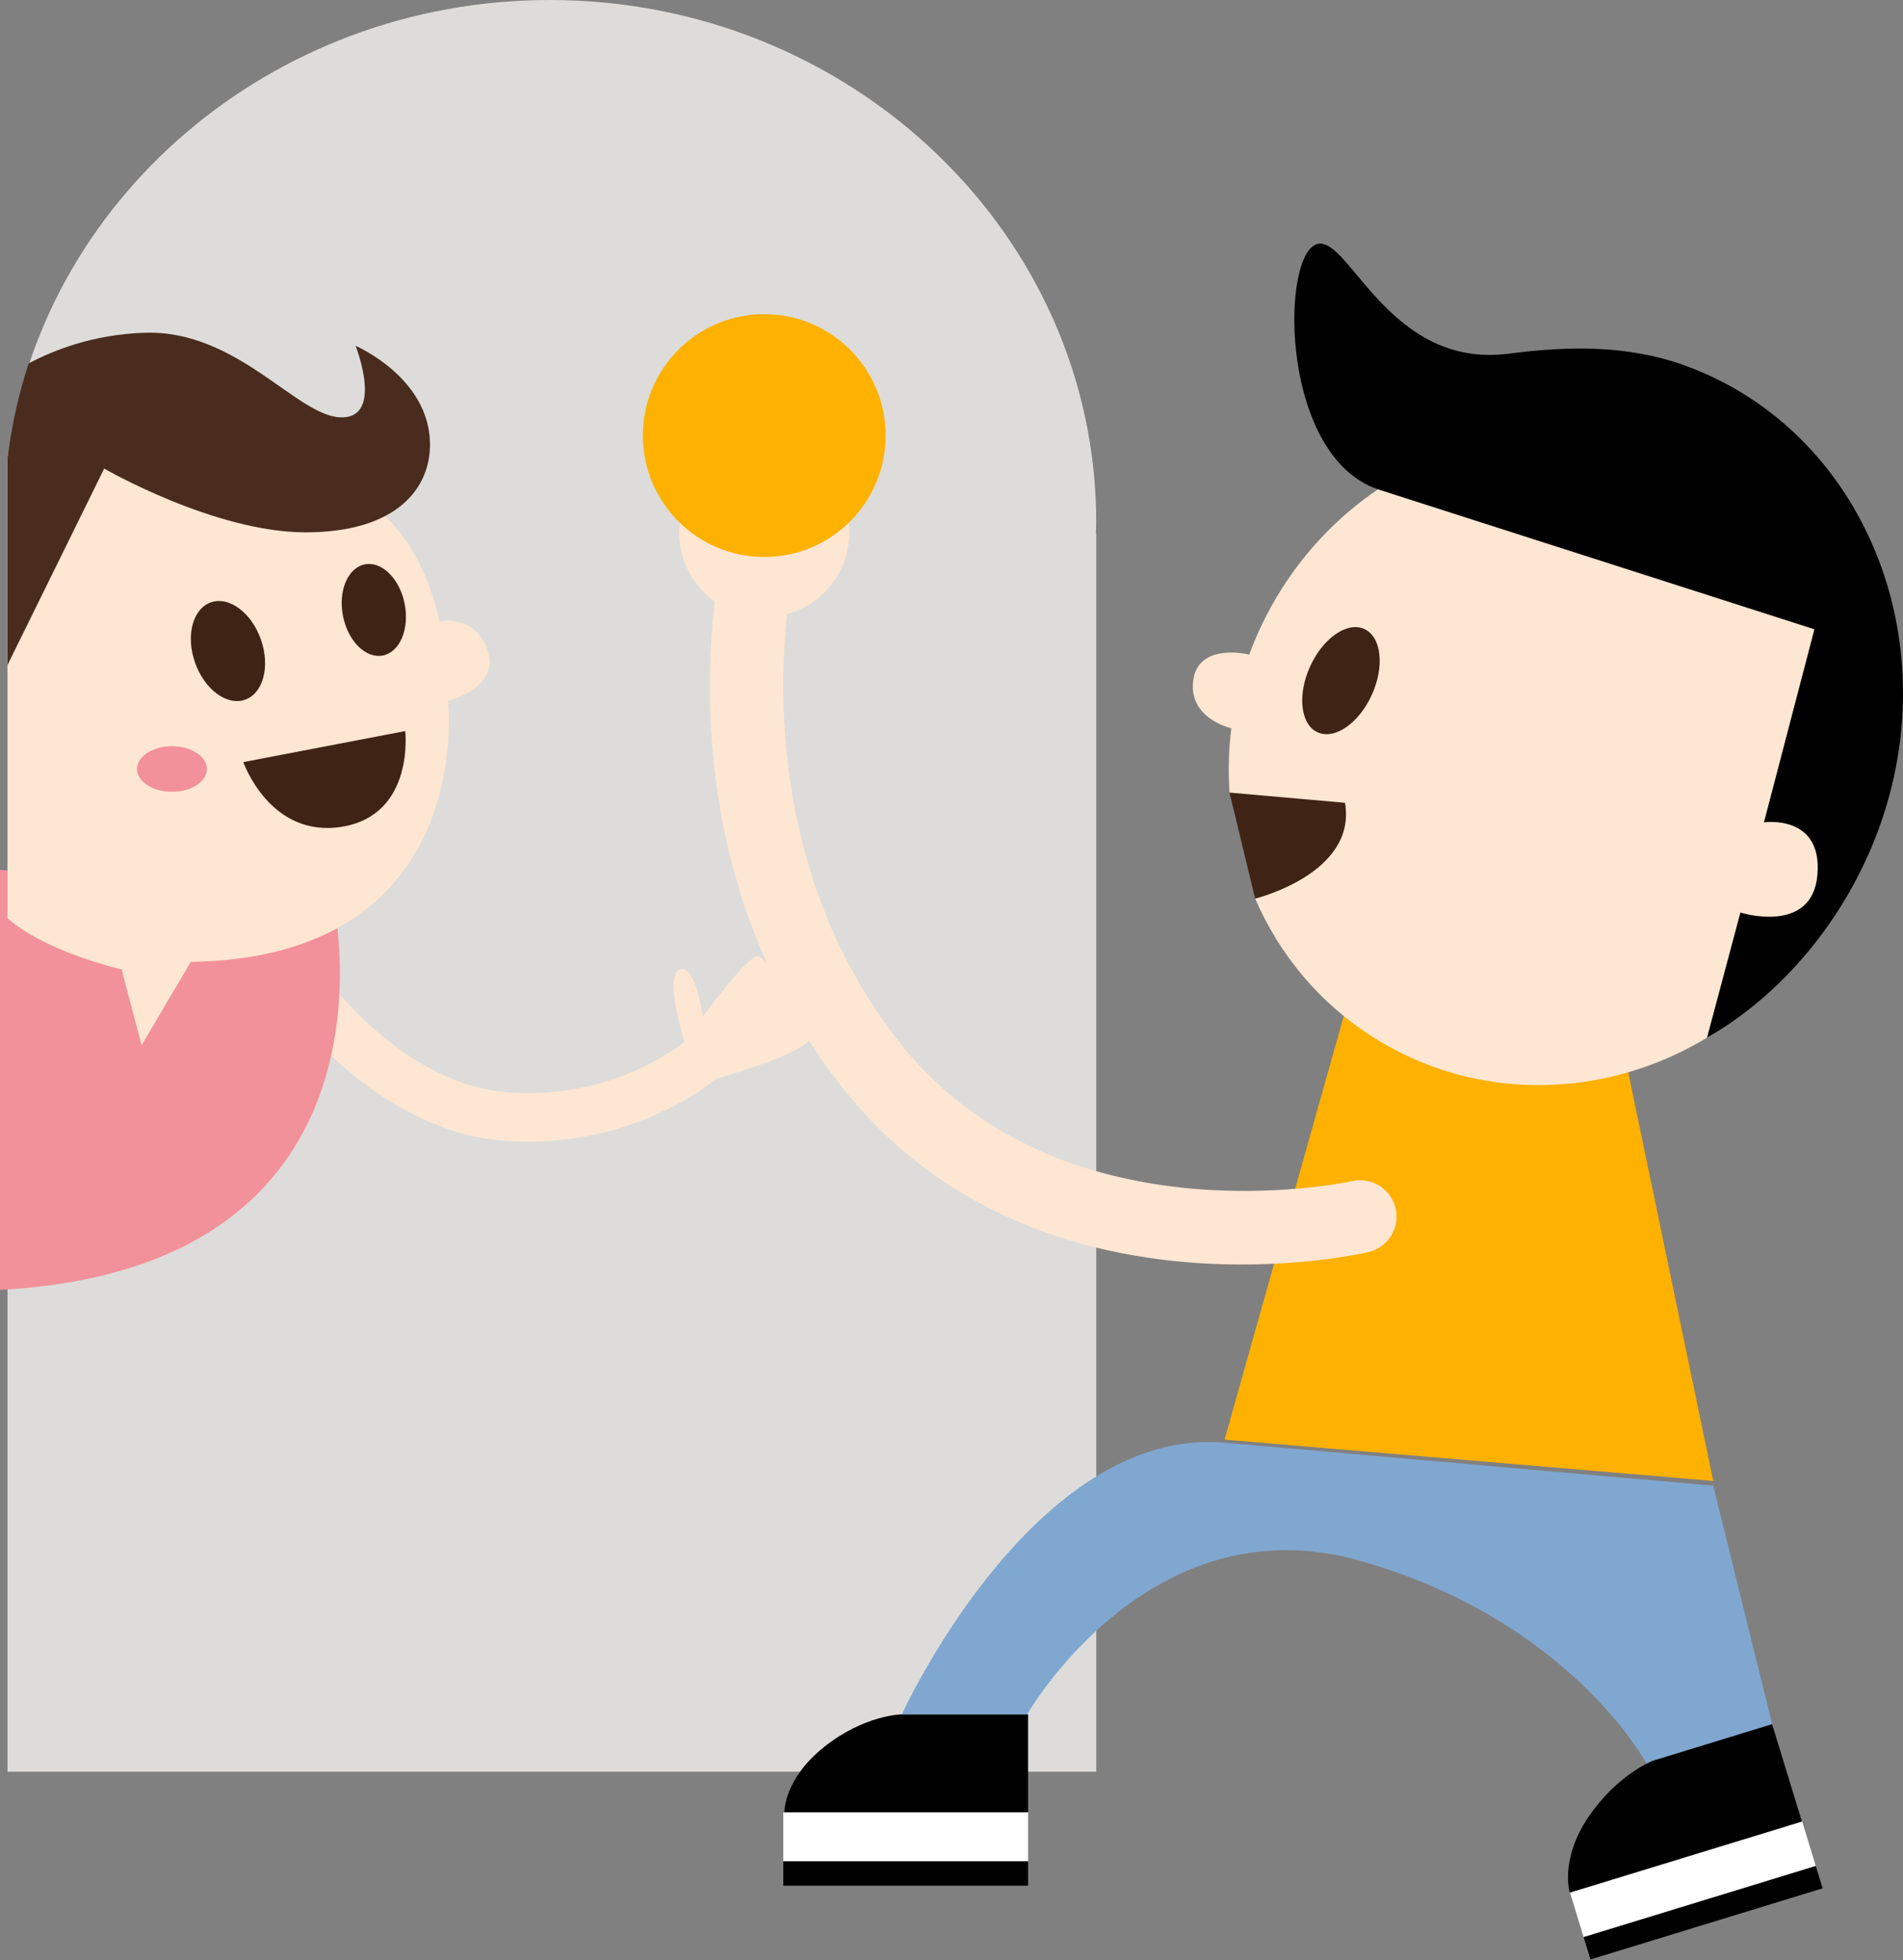 <?xml version="1.0" encoding="utf-8"?>
<!-- Generator: Adobe Illustrator 17.0.0, SVG Export Plug-In . SVG Version: 6.00 Build 0)  -->
<!DOCTYPE svg PUBLIC "-//W3C//DTD SVG 1.1//EN" "http://www.w3.org/Graphics/SVG/1.1/DTD/svg11.dtd">
<svg version="1.1" id="Livello_1" xmlns="http://www.w3.org/2000/svg" xmlns:xlink="http://www.w3.org/1999/xlink" x="0px" y="0px"
	 width="77.744px" height="80.08px" viewBox="0 0 77.744 80.08" enable-background="new 0 0 77.744 80.08" xml:space="preserve">
<rect x="0" y="0" width="77.744" height="80.08" fill="#808080" stroke="none"/>
<g>
	<path fill="#DDDCDA" d="M0.308,18.761C1.625,8.223,11.039,0,22.464,0c12.327,0,22.32,9.602,22.32,21.327
		c0,0.133-0.008,0.175-0.011,0.495h0.014v50.56H0.308v-48.66v-1.9V18.761z"/>
	<path fill="#FDE6D2" d="M21.595,46.644c4.609,0,7.524-2.458,7.654-2.57c0,0,3.6-1,3.848-1.651c0.248-0.651-1.633-3.193-2.108-3.348
		c-0.307-0.1-1.481,1.384-2.274,2.449c0,0-0.299-2.139-0.95-1.922c-0.651,0.217,0.193,2.965,0.193,2.965
		c-0.028,0.023-2.872,2.399-7.216,2.06c-4.321-0.332-7.48-4.746-7.511-4.79l-1.622,1.143c0.15,0.213,3.739,5.223,8.981,5.626
		C20.933,46.631,21.269,46.644,21.595,46.644z"/>
	<path fill="#F29199" d="M0,35.539l13.609,1.242c0,0,3.391,14.999-13.609,15.918V35.539z"/>
	<path fill="#FDE6D2" d="M0.308,18.725c0.012-0.101,0.023-0.204,0.037-0.303l4.326-0.859c0,0,7.688,1.664,10.137,2.893
		c2.449,1.229,3.147,4.933,3.147,4.933s1.449-0.333,1.968,1.193c0.519,1.527-1.624,2.053-1.624,2.053s1.236,10.483-10.505,10.663
		l-2.01,3.407l-0.816-3.101c0,0-3.06-0.686-4.66-2.086V23.722v-1.9V18.725z"/>
	
		<ellipse transform="matrix(-0.943 0.332 -0.332 -0.943 26.927 48.571)" fill="#3F2314" cx="9.32" cy="26.582" rx="1.426" ry="2.108"/>
	
		<ellipse transform="matrix(-0.981 0.194 -0.194 -0.981 35.088 46.401)" fill="#3F2314" cx="15.272" cy="24.918" rx="1.284" ry="1.897"/>
	<ellipse fill="#F29199" cx="7.026" cy="31.418" rx="1.426" ry="0.93"/>
	<g>
		<rect x="32" y="76.04" width="10" height="1"/>
		<rect x="32" y="74.04" fill="#FFFFFF" width="10" height="2"/>
		<path d="M42,74.04h-9.955c0,0-0.038-1.339,1.615-2.661c1.653-1.323,3.183-1.339,3.183-1.339H42V74.04z"/>
	</g>
	<path fill="#3F2314" d="M16.556,29.868L9.94,31.136c0,0,1.091,3.134,4.048,2.638C16.946,33.278,16.556,29.868,16.556,29.868z"/>
	<path fill="#80A7D0" d="M69.992,60.697l-19.964-1.756C42.216,58.269,36.843,70.04,36.843,70.04h5.122c0,0,4.963-8.702,13.561-6.284
		c8.597,2.418,11.731,8.281,11.731,8.281l5.14-1.605L69.992,60.697z"/>
	<g>
		<rect x="64.615" y="77.688" transform="matrix(0.956 -0.293 0.293 0.956 -19.839 23.799)" width="9.92" height="0.96"/>
		
			<rect x="64.194" y="75.832" transform="matrix(0.956 -0.293 0.293 0.956 -19.455 23.615)" fill="#FFFFFF" width="9.92" height="1.92"/>
		<path d="M73.615,74.421l-9.485,2.905c0,0-0.421-1.355,0.772-3.104s2.628-2.288,2.628-2.288l4.867-1.49L73.615,74.421z"/>
	</g>
	<polygon fill="#FFB100" points="65.942,41.04 55.03,41.04 50.028,58.816 69.992,60.504 	"/>
	<path fill="#FDE6D2" d="M57.016,49.372c-0.184-0.8-0.985-1.301-1.782-1.118c-0.12,0.028-12.052,2.632-18.579-5.786
		c-4.939-6.368-4.876-13.869-4.501-17.376c1.462-0.409,2.54-1.737,2.54-3.329c0-1.918-1.554-3.472-3.472-3.472
		s-3.472,1.554-3.472,3.472c0,1.162,0.576,2.185,1.453,2.815c-0.465,3.907-0.611,12.349,5.1,19.715
		c4.774,6.157,11.706,7.369,16.424,7.369c2.898,0,4.96-0.457,5.175-0.507C56.702,50.969,57.2,50.172,57.016,49.372z"/>
	<circle fill="#FFB100" cx="31.222" cy="17.795" r="4.96"/>
	<path fill="#3F2314" d="M51.277,36.714l-1.047-4.331c0,0,4.826-2.932,6.115,0.044C57.634,35.403,51.277,36.714,51.277,36.714z"/>
	<path fill="#FDE6D2" d="M74.276,37.928c-3.97,6.288-12.097,8.287-18.153,4.464c-2.227-1.406-3.863-3.403-4.845-5.679
		c0,0,4.166-1.021,3.67-3.915l-4.717-0.416c-0.06-0.869-0.037-1.75,0.073-2.629c0,0-1.763-0.386-1.556-1.957
		c0.207-1.571,2.288-1.054,2.288-1.054c0.334-0.911,0.77-1.803,1.31-2.66c3.97-6.288,12.097-8.287,18.153-4.464
		C76.554,23.443,78.245,31.64,74.276,37.928z"/>
	<path d="M76.74,33.898c2.876-7.805-0.635-16.285-7.843-18.941c-2.387-0.88-4.847-0.821-7.251-0.508
		c-5.066,0.659-6.634-5.193-7.955-4.425c-1.379,0.802-1.306,8.639,2.606,9.969l17.828,5.717l-2.061,7.886
		c0,0,2.391-0.343,2.185,2.137c-0.207,2.48-3.148,1.55-3.148,1.55l-1.363,5.11C72.78,40.661,75.389,37.565,76.74,33.898z"/>
	
		<ellipse transform="matrix(0.912 0.411 -0.411 0.912 16.264 -20.051)" fill="#3F2314" cx="54.763" cy="27.798" rx="1.387" ry="2.315"/>
	<path fill="#492C1D" d="M0.308,18.707c0.167-1.332,0.458-2.634,0.865-3.862c1.008-0.529,2.605-1.18,4.737-1.25
		c3.782-0.124,6.2,3.394,7.998,3.456c1.798,0.062,0.62-2.922,0.62-2.922s2.986,1.281,3.038,3.964
		c0.036,1.86-1.364,3.656-5.084,3.656s-8.226-2.605-8.226-2.605l-3.948,8.023v-3.264v-2.08V18.707z"/>
</g>
</svg>
